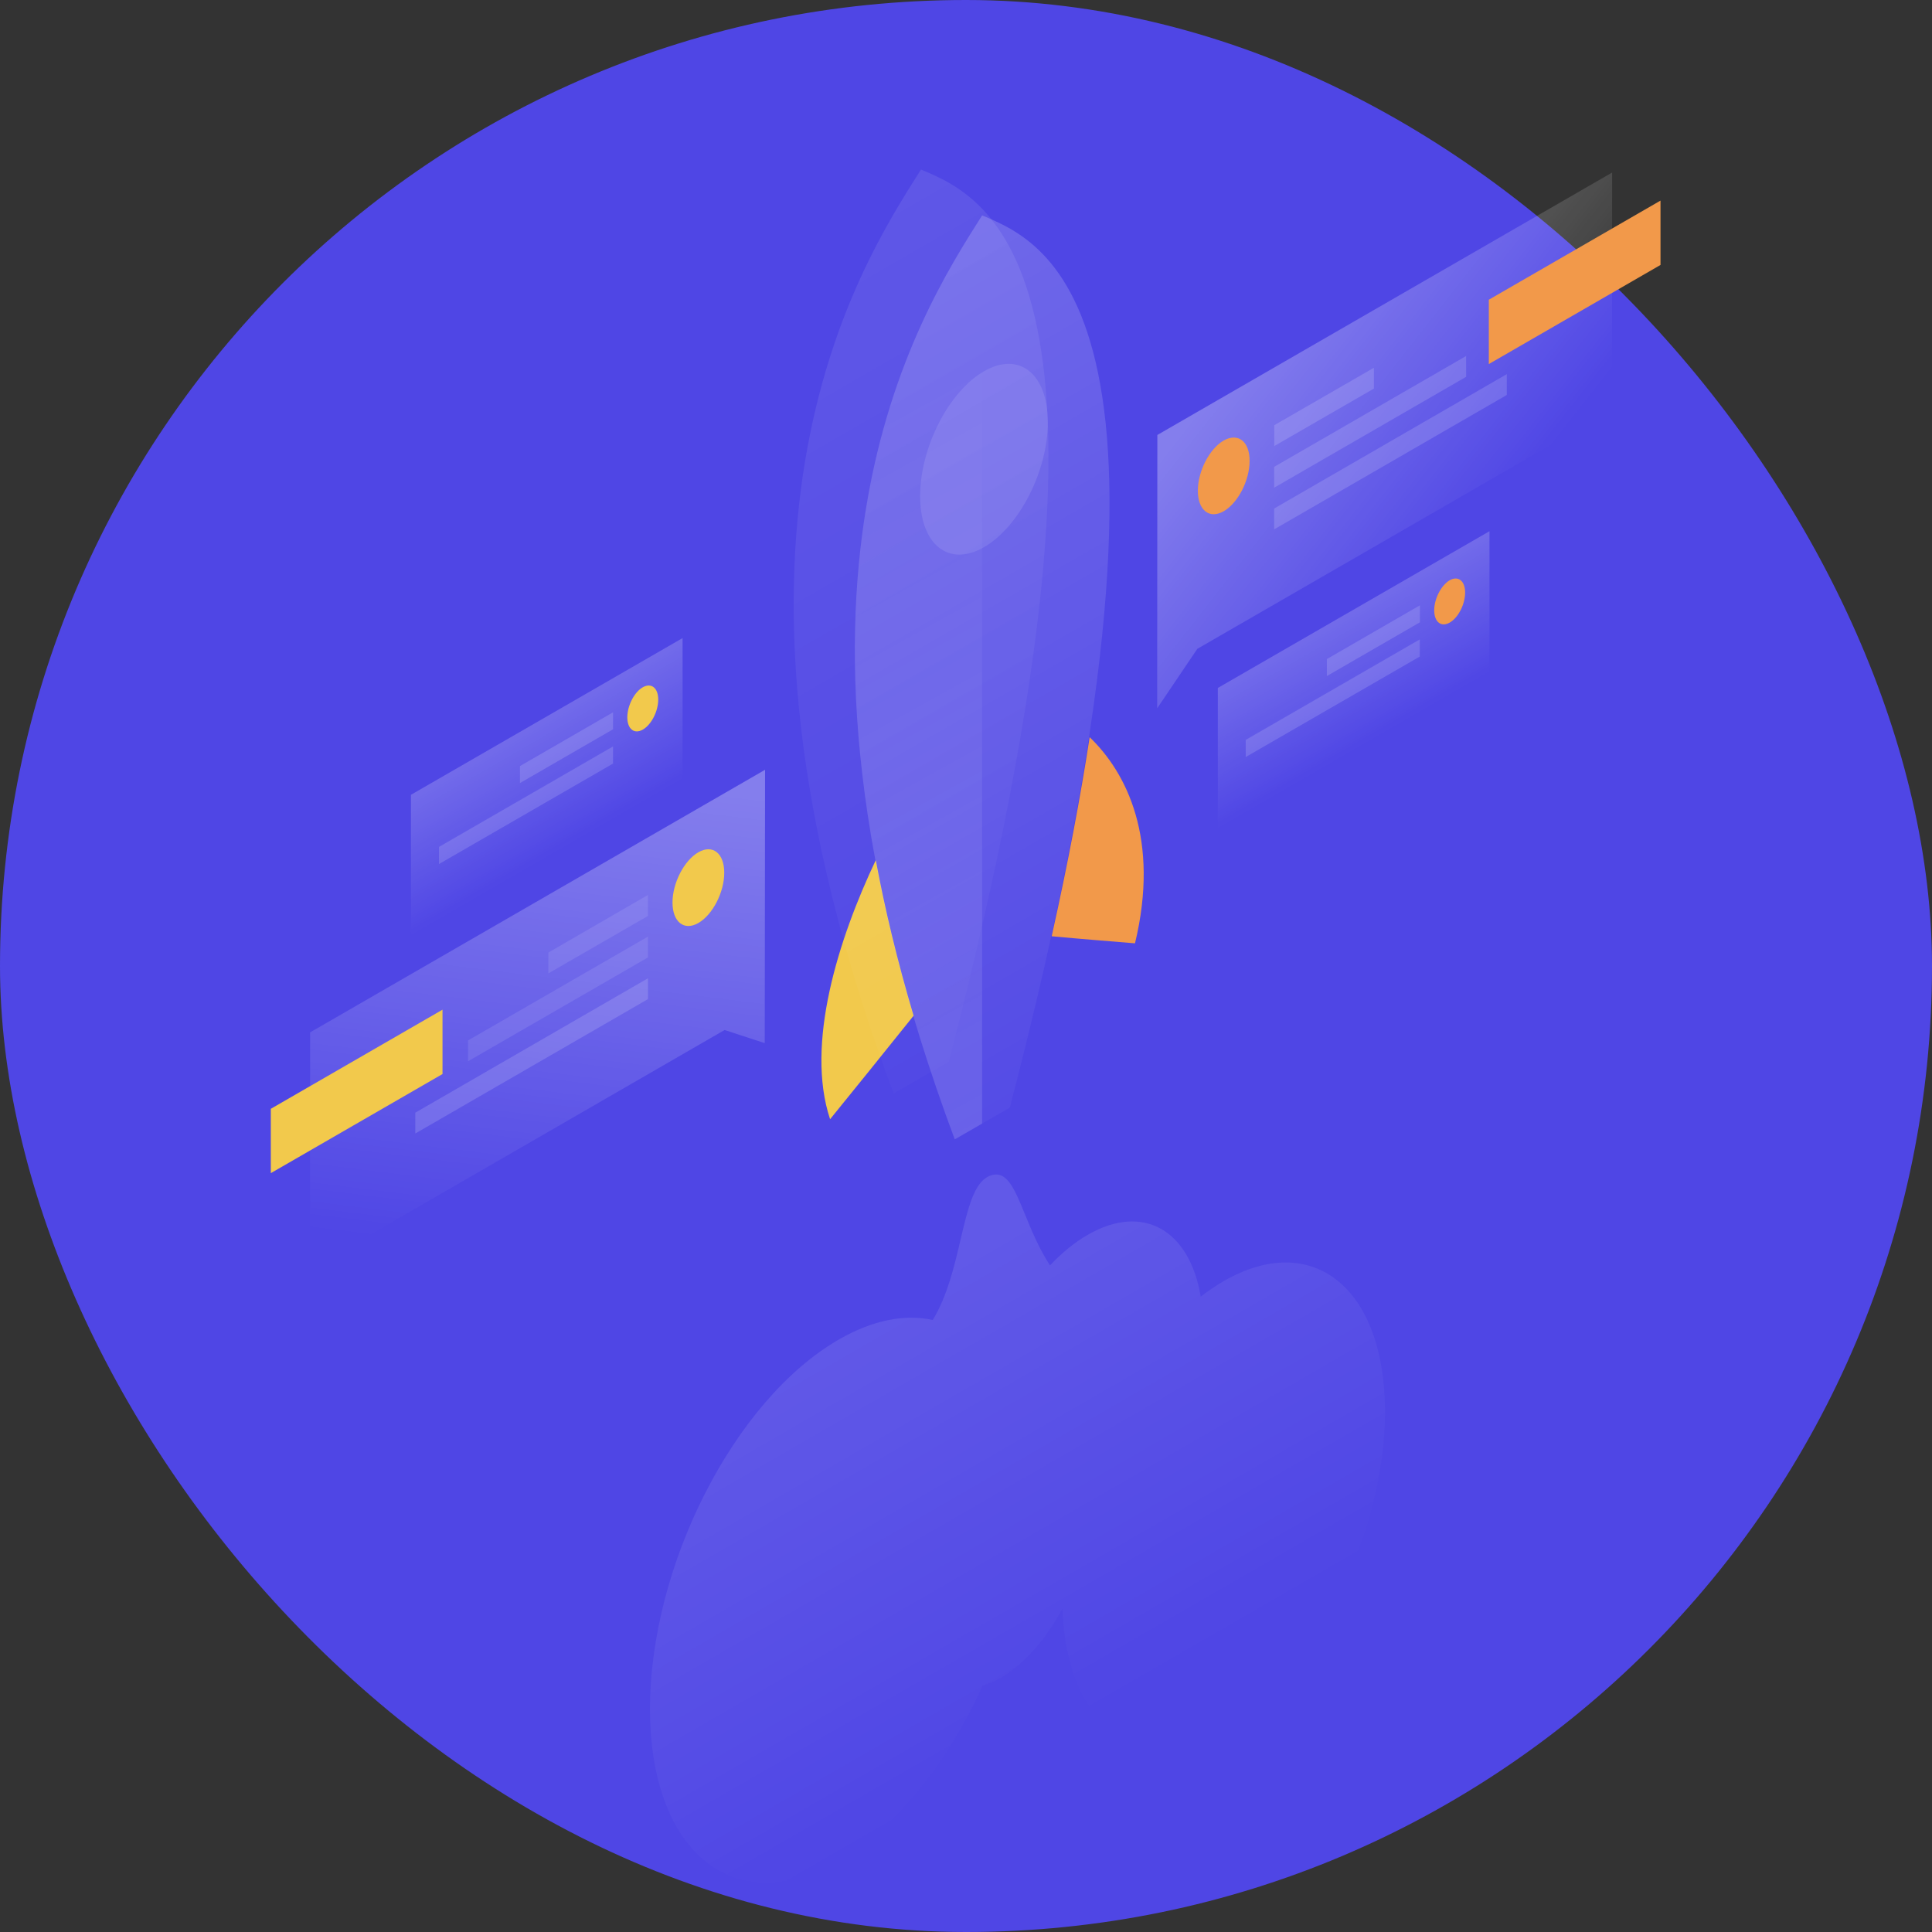 <svg width="300" height="300" viewBox="0 0 300 300" fill="none" xmlns="http://www.w3.org/2000/svg">
<rect x="0" y="0" width="300" height="300" fill="#333333" stroke="none"/>
<rect width="300" height="300" rx="150" fill="#4F46E5"/>
<path d="M141.861 157.722C137.374 163.331 132.391 169.487 128.895 173.792C125.009 162.105 130.2 145.774 135.991 133.565C137.4 141.157 139.33 149.192 141.861 157.722Z" fill="#F2C94C"/>
<path d="M169.2 114.47C174.965 120 180.13 130.331 176.243 146.478C172.748 146.191 167.791 145.8 163.304 145.383C165.861 133.905 167.791 123.652 169.2 114.47Z" fill="#F2994A"/>
<path opacity="0.2" d="M156.809 171.992C189.026 48.184 162.522 37.67 152.504 33.444C142.487 49.253 115.983 90.366 148.252 176.923L156.809 171.992Z" fill="url(#paint0_linear_80_5373)"/>
<path opacity="0.1" d="M147.313 164.87C179.557 41.087 153.052 30.574 143.009 26.322C132.991 42.131 106.487 83.244 138.757 169.801L147.313 164.87Z" fill="url(#paint1_linear_80_5373)"/>
<path opacity="0.15" d="M148.252 176.923C115.983 90.366 142.487 49.253 152.504 33.444V174.47L148.252 176.923Z" fill="url(#paint2_linear_80_5373)"/>
<path opacity="0.1" d="M142.878 77.035C142.878 84.575 147.313 88.122 152.791 84.966C158.27 81.809 162.705 73.122 162.705 65.583C162.705 58.044 158.27 54.496 152.791 57.653C147.313 60.809 142.878 69.496 142.878 77.035Z" fill="white"/>
<path opacity="0.1" d="M152.583 261.757C147.209 273.574 139.2 283.748 130.252 288.914C114.078 298.253 100.957 287.714 100.931 265.383C100.931 243.053 114.052 217.357 130.226 208.018C135.548 204.94 140.531 204.027 144.835 204.966C147.105 201.261 148.2 196.566 149.165 192.444C150.287 187.696 151.226 183.653 153.574 182.635C156.261 181.461 157.461 184.435 159.157 188.557C160.148 190.983 161.322 193.853 163.044 196.488C164.896 194.531 166.852 192.914 168.913 191.74C177.548 186.757 184.748 191.061 186.444 201.34C187.618 200.453 188.792 199.644 189.992 198.94C203.844 190.957 215.061 200.009 215.061 219.209C215.061 238.383 203.844 260.401 190.018 268.383C176.583 276.131 165.6 267.809 164.974 249.783C162.444 254.479 159.078 258.418 155.348 260.557C154.435 261.079 153.496 261.47 152.583 261.757Z" fill="url(#paint3_linear_80_5373)"/>
<path opacity="0.3" d="M118.8 119.531L48.157 160.305L48.13 197.114L112.513 159.94L118.748 161.975L118.8 119.531Z" fill="url(#paint4_linear_80_5373)"/>
<path d="M68.713 166.775V156.783L42.052 172.175V182.166L68.713 166.775Z" fill="#F2C94C"/>
<path opacity="0.1" d="M100.618 138.966L85.148 147.914V151.148L100.618 142.227V138.966Z" fill="white"/>
<path opacity="0.1" d="M100.617 145.436L72.678 161.557V164.792L100.617 148.67V145.436Z" fill="white"/>
<path opacity="0.15" d="M100.618 151.905L64.487 172.775V176.01L100.618 155.14V151.905Z" fill="white"/>
<path d="M104.426 140.14C104.426 143.166 106.226 144.6 108.443 143.322C110.661 142.044 112.461 138.548 112.461 135.522C112.461 132.496 110.661 131.061 108.443 132.34C106.226 133.618 104.426 137.114 104.426 140.14Z" fill="#F2C94C"/>
<path opacity="0.3" d="M179.713 67.54L250.33 26.792L250.304 63.601L185.922 100.749L179.687 109.983L179.713 67.54Z" fill="url(#paint5_linear_80_5373)"/>
<path d="M257.843 41.14V31.148L231.183 46.54V56.531L257.843 41.14Z" fill="#F2994A"/>
<path opacity="0.15" d="M197.87 66.026L213.339 57.105V60.339L197.87 69.261V66.026Z" fill="white"/>
<path opacity="0.15" d="M197.844 72.496L227.661 55.278V58.513L197.844 75.731V72.496Z" fill="white"/>
<path opacity="0.15" d="M197.844 78.966L233.974 58.097V61.331L197.844 82.201V78.966Z" fill="white"/>
<path d="M194.035 71.584C194.035 74.61 192.235 78.105 190.017 79.383C187.8 80.662 186 79.227 186 76.201C186 73.175 187.8 69.679 190.017 68.401C192.261 67.149 194.061 68.557 194.035 71.584Z" fill="#F2994A"/>
<path opacity="0.2" d="M189.104 106.826L231.287 82.487V104.453L189.104 128.792V106.826Z" fill="url(#paint6_linear_80_5373)"/>
<path opacity="0.15" d="M220.487 93.992L206.035 102.34V104.975L220.487 96.627V93.992Z" fill="white"/>
<path opacity="0.15" d="M220.461 99.287L193.435 114.887V117.548L220.461 101.948V99.287Z" fill="white"/>
<path d="M222.704 94.774C222.704 96.574 223.774 97.435 225.104 96.679C226.435 95.922 227.504 93.835 227.504 92.009C227.504 90.209 226.435 89.348 225.104 90.105C223.774 90.888 222.704 92.974 222.704 94.774Z" fill="#F2994A"/>
<path opacity="0.2" d="M63.809 123.418L105.991 99.079V121.044L63.809 145.41V123.418Z" fill="url(#paint7_linear_80_5373)"/>
<path opacity="0.15" d="M95.191 110.609L80.739 118.957V121.592L95.191 113.244V110.609Z" fill="white"/>
<path opacity="0.15" d="M95.191 115.905L68.165 131.505V134.166L95.191 118.566V115.905Z" fill="white"/>
<path d="M97.409 111.392C97.409 113.192 98.478 114.052 99.809 113.296C101.139 112.539 102.209 110.452 102.209 108.626C102.209 106.826 101.139 105.966 99.809 106.722C98.478 107.479 97.409 109.592 97.409 111.392Z" fill="#F2C94C"/>
<defs>
<linearGradient id="paint0_linear_80_5373" x1="114.906" y1="37.834" x2="195.997" y2="178.326" gradientUnits="userSpaceOnUse">
<stop stop-color="white"/>
<stop offset="1" stop-color="white" stop-opacity="0"/>
</linearGradient>
<linearGradient id="paint1_linear_80_5373" x1="105.412" y1="30.714" x2="186.504" y2="171.206" gradientUnits="userSpaceOnUse">
<stop stop-color="white"/>
<stop offset="1" stop-color="white" stop-opacity="0"/>
</linearGradient>
<linearGradient id="paint2_linear_80_5373" x1="130.028" y1="68.469" x2="192.627" y2="181.421" gradientUnits="userSpaceOnUse">
<stop stop-color="white" stop-opacity="0"/>
<stop offset="1" stop-color="white"/>
</linearGradient>
<linearGradient id="paint3_linear_80_5373" x1="135.917" y1="204.736" x2="170.942" y2="265.418" gradientUnits="userSpaceOnUse">
<stop stop-color="white"/>
<stop offset="1" stop-color="white" stop-opacity="0"/>
</linearGradient>
<linearGradient id="paint4_linear_80_5373" x1="88.449" y1="120.723" x2="79.319" y2="194.775" gradientUnits="userSpaceOnUse">
<stop stop-color="white"/>
<stop offset="1" stop-color="white" stop-opacity="0"/>
</linearGradient>
<linearGradient id="paint5_linear_80_5373" x1="195.104" y1="52.801" x2="231.569" y2="81.352" gradientUnits="userSpaceOnUse">
<stop stop-color="white"/>
<stop offset="1" stop-color="white" stop-opacity="0"/>
</linearGradient>
<linearGradient id="paint6_linear_80_5373" x1="205.434" y1="97.39" x2="214.947" y2="113.871" gradientUnits="userSpaceOnUse">
<stop stop-color="white"/>
<stop offset="1" stop-color="white" stop-opacity="0"/>
</linearGradient>
<linearGradient id="paint7_linear_80_5373" x1="80.148" y1="114.002" x2="89.661" y2="130.483" gradientUnits="userSpaceOnUse">
<stop stop-color="white"/>
<stop offset="1" stop-color="white" stop-opacity="0"/>
</linearGradient>
</defs>
</svg>
